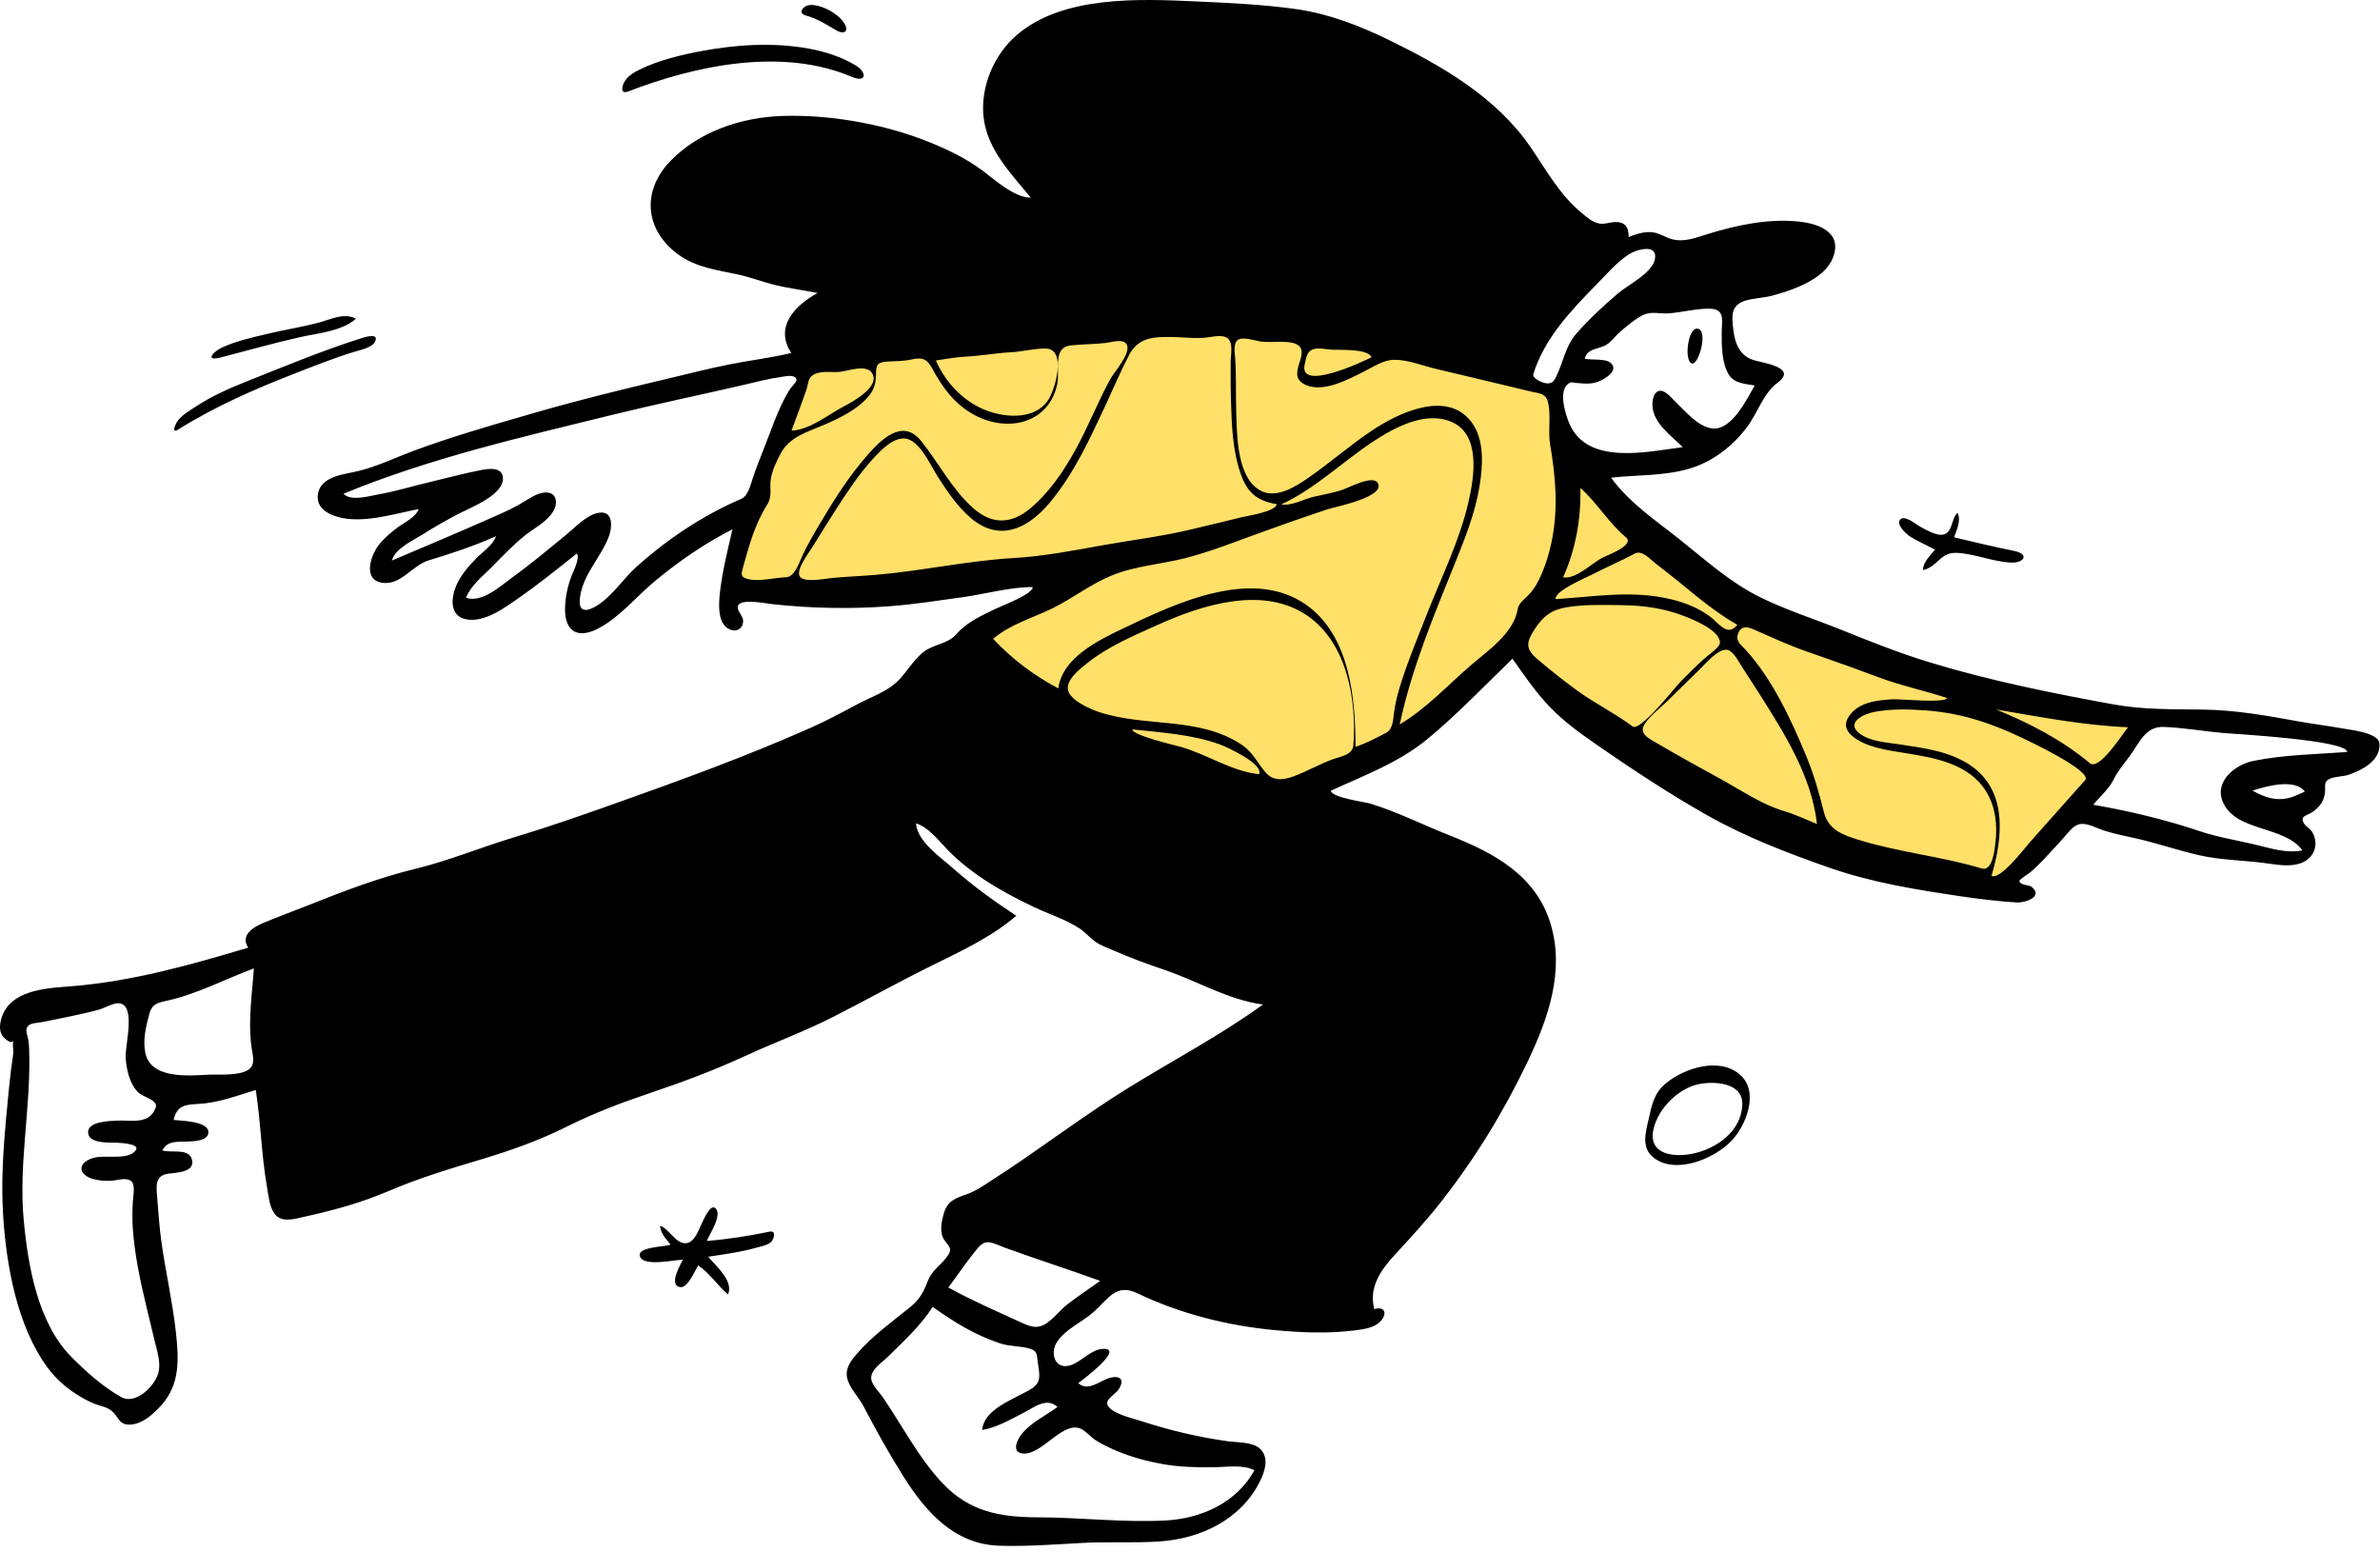 <svg width="342" height="223" viewBox="0 0 342 223" fill="none" xmlns="http://www.w3.org/2000/svg">
<path fill-rule="evenodd" clip-rule="evenodd" d="M105.154 85.649C106.951 78.663 108.644 71.526 111.309 64.812C112.978 60.611 114.746 56.448 116.517 52.29C116.762 51.712 116.866 51.156 117.344 50.868C117.982 50.485 119.302 50.493 120.022 50.361C130.25 48.485 140.585 47.053 150.953 46.248C162.786 45.328 174.321 45.749 186.029 47.677C196.042 49.326 205.956 51.599 215.761 54.201C217.203 54.584 218.642 54.974 220.078 55.376C220.748 55.563 221.859 55.658 222.443 56.049C223.69 56.884 224.113 60.304 224.58 61.753C225.206 63.695 225.571 66.364 226.778 68.016C228.576 70.475 231.312 72.609 233.54 74.654C241.317 81.789 249.841 88.299 259.884 91.827C275.421 97.285 291.805 100.706 307.9 104.088C308.275 104.166 308.65 104.245 309.024 104.322C304.858 108.936 300.691 113.55 296.524 118.164C294.175 120.765 291.826 123.366 289.478 125.967C288.27 127.305 288.402 127.543 286.694 127.171C278.136 125.303 269.592 123.268 261.189 120.786C257.069 119.57 252.879 118.307 249.046 116.337C243.771 113.626 238.819 110.274 234 106.831C229.692 103.753 225.485 100.534 221.354 97.223C220.539 96.57 217.601 93.424 216.648 93.629C215.826 93.806 214.403 95.676 213.801 96.221C212.209 97.662 210.61 99.096 209.002 100.519C206.442 102.782 203.828 105.555 200.838 107.258C197.688 109.054 194.077 110.277 190.752 111.706C188.897 112.504 187.04 113.298 185.183 114.091C184.698 114.297 184.021 114.747 183.498 114.758C181.95 114.791 179.702 113.533 178.266 113.043C174.578 111.784 170.917 110.445 167.294 109.01C159.557 105.944 151.054 102.613 144.687 97.097C143.576 96.135 142.491 95.058 141.756 93.773C141.501 93.327 141.122 92.707 141.096 92.18C141.054 91.341 141.526 91.176 142.228 90.652C145.849 87.945 149.754 85.586 153.595 83.207C154.497 82.648 155.401 82.092 156.308 81.541L111.435 85.144C109.341 85.313 107.248 85.481 105.154 85.649Z" fill="#FFE069"/>
<path fill-rule="evenodd" clip-rule="evenodd" d="M171.974 0.208C176.715 0.424 181.575 0.645 186.275 1.312C190.959 1.977 195.331 3.678 199.565 5.737C207.199 9.45 215.002 13.963 219.912 21.104C222.208 24.443 224.08 27.939 227.249 30.568C227.991 31.182 228.799 31.921 229.783 32.109C230.565 32.259 231.255 31.942 232.021 31.905C233.483 31.832 234.037 32.603 234.037 34.055C235.134 33.617 236.329 33.221 237.526 33.382C238.527 33.517 239.323 34.12 240.283 34.373C242.017 34.831 243.714 34.147 245.363 33.636C249.527 32.348 254.101 31.372 258.476 31.832C261.358 32.135 264.85 33.385 263.358 37.096C262.121 40.176 257.493 41.734 254.57 42.5C252.083 43.152 248.74 42.571 248.951 46.001C249.097 48.395 249.46 50.964 252.005 51.741C253.4 52.167 258.344 52.802 255.457 54.962C253.325 56.557 252.581 59.366 250.959 61.475C248.892 64.163 246.09 66.336 242.815 67.317C239.15 68.415 235.271 68.205 231.507 68.631C234.158 72.29 237.987 74.807 241.472 77.589C245.135 80.515 248.671 83.713 252.911 85.798C256.712 87.668 260.819 88.966 264.745 90.551C268.868 92.216 273.02 93.861 277.276 95.159C285.86 97.775 294.89 99.602 303.717 101.207C308.072 101.999 312.342 101.883 316.742 101.953C321.255 102.026 325.765 102.817 330.195 103.63C332.343 104.024 334.511 104.273 336.659 104.665C337.689 104.854 341.768 105.269 341.915 106.778C342.151 109.236 339.494 110.614 337.547 111.299C336.716 111.592 335.377 111.549 334.657 111.952C333.878 112.388 334.182 113.029 334.093 113.872C333.963 115.098 333.307 115.979 332.302 116.659C331.475 117.219 330.478 117.197 331.048 118.256C331.311 118.744 331.969 119.052 332.272 119.567C332.619 120.155 332.778 120.799 332.708 121.476C332.584 122.66 331.802 123.563 330.711 123.982C328.967 124.651 326.921 124.178 325.134 123.96C322.145 123.597 319.112 123.56 316.163 122.906C313.089 122.225 310.097 121.174 307.018 120.476C305.44 120.118 303.858 119.818 302.316 119.322C301.312 118.999 299.861 118.16 298.792 118.423C297.791 118.669 297.008 119.878 296.354 120.579C295.45 121.548 294.575 122.542 293.657 123.497C293.049 124.129 292.425 124.748 291.76 125.321C291.544 125.508 290.211 126.323 290.192 126.542C290.14 127.161 291.596 127.15 291.908 127.396C293.72 128.828 290.997 129.734 289.822 129.662C287.114 129.497 284.392 129.165 281.71 128.767C275.323 127.82 268.955 126.797 262.849 124.658C256.809 122.542 250.915 120.291 245.328 117.138C239.966 114.111 234.779 110.689 229.714 107.191C227.256 105.493 224.782 103.734 222.706 101.572C220.677 99.457 219.022 97.029 217.339 94.639C213.308 98.532 209.43 102.625 205.1 106.194C200.981 109.588 196.03 111.401 191.239 113.606C191.395 114.608 196.077 115.208 196.932 115.468C200.838 116.656 204.586 118.563 208.384 120.059C214.704 122.547 220.7 125.784 222.805 132.694C224.874 139.487 222.474 146.325 219.547 152.463C216.092 159.707 211.989 166.417 207.028 172.733C204.918 175.42 202.644 177.893 200.329 180.395C198.353 182.53 196.659 185.059 197.487 188.093C199.077 187.596 199.368 188.837 198.329 189.887C197.405 190.82 195.808 191.001 194.574 191.156C190.834 191.625 186.97 191.459 183.226 191.111C176.408 190.476 169.575 188.755 163.403 185.795C160.332 184.322 159.22 186.697 157.108 188.536C155.447 189.983 153.159 190.921 151.896 192.794C150.857 194.334 151.535 196.768 153.693 196.191C155.372 195.742 156.721 193.869 158.499 193.797C161.656 193.669 155.701 198.172 154.938 198.721C156.447 200.07 158.157 198.22 159.679 197.912C161.137 197.615 161.545 198.37 160.767 199.587C160.161 200.535 158.257 201.206 159.523 202.359C160.573 203.315 162.899 203.818 164.188 204.236C168.207 205.543 172.205 206.473 176.39 207.069C177.741 207.262 179.907 207.139 181.003 208.096C182.448 209.36 181.751 211.454 181.019 212.901C178.249 218.383 172.489 221.078 166.573 221.473C162.93 221.715 159.253 221.48 155.598 221.677C151.592 221.892 147.578 222.212 143.564 222.08C137.111 221.867 133.005 217.203 129.788 212.075C127.744 208.816 125.86 205.463 124.091 202.049C123.399 200.715 121.952 199.333 121.706 197.834C121.484 196.484 122.345 195.403 123.181 194.448C125.383 191.935 128.031 190.018 130.619 187.942C132.096 186.757 132.664 185.775 133.322 184.05C133.876 182.598 134.941 181.978 135.879 180.819C136.91 179.544 136.586 179.319 135.782 178.277C134.94 177.186 135.271 175.579 135.624 174.345C136.131 172.574 137.219 172.184 138.843 171.614C140.324 171.094 141.579 170.181 142.892 169.334C149.378 165.153 155.489 160.42 162.056 156.355C168.534 152.344 175.304 148.801 181.487 144.326C176.466 143.651 172.04 140.94 167.304 139.335C164.873 138.511 162.466 137.632 160.115 136.601C159.216 136.207 158.17 135.857 157.369 135.278C156.564 134.697 155.945 133.931 155.101 133.381C153.099 132.074 150.719 131.331 148.565 130.313C146.24 129.213 143.945 128.011 141.784 126.612C139.767 125.305 137.83 123.812 136.153 122.086C134.816 120.711 133.517 118.919 131.625 118.288C131.824 120.922 135.087 123.103 136.876 124.689C139.779 127.261 142.796 129.447 146.04 131.572C142.401 134.689 137.966 136.719 133.704 138.825C128.913 141.192 124.256 143.816 119.484 146.221C115.441 148.257 111.188 149.826 107.079 151.719C102.646 153.76 98.083 155.472 93.457 157.025C89.272 158.431 85.33 159.93 81.381 161.903C77.541 163.821 73.433 165.288 69.325 166.519C64.71 167.902 60.307 169.217 55.868 171.114C51.866 172.823 47.847 173.916 43.611 174.846C42.212 175.153 40.416 175.716 39.436 174.362C38.693 173.335 38.581 171.753 38.368 170.545C37.551 165.925 37.487 161.232 36.752 156.605C33.964 157.446 31.323 158.481 28.382 158.615C26.532 158.699 25.409 158.889 24.948 160.908C26.018 161.029 29.84 161.082 29.943 162.597C30.037 163.963 27.724 163.977 26.904 164.015C25.436 164.082 24.106 163.841 23.323 165.277C24.477 165.703 27.035 164.926 27.546 166.478C28.205 168.48 25.215 168.475 24.139 168.637C22.262 168.918 22.455 170.392 22.584 171.967C22.753 174.04 22.881 176.116 23.161 178.178C23.759 182.585 24.784 186.925 25.269 191.348C25.688 195.173 25.923 198.846 23.189 201.893C22.09 203.119 20.562 204.529 18.835 204.675C17.081 204.823 17.113 203.595 16.022 202.691C15.353 202.138 14.467 202.025 13.68 201.726C12.722 201.363 11.792 200.831 10.931 200.28C9.344 199.265 7.957 198.004 6.835 196.489C2.447 190.561 0.878 181.705 0.444 174.517C0.167 169.947 0.443 165.37 0.863 160.817C1.088 158.365 1.316 155.912 1.612 153.468C1.704 152.71 1.858 151.951 1.915 151.192C1.948 150.757 1.738 149.878 1.96 149.461C1.676 149.993 1.174 149.599 0.675 149.181C-0.355 148.316 -0.038 146.655 0.513 145.518C2.173 142.091 7.147 141.958 10.383 141.691C19.081 140.975 27.345 138.643 35.672 136.152C34.497 134.393 36.345 133.231 37.778 132.626C39.988 131.694 42.269 130.874 44.5 129.984C49.536 127.973 54.468 126.098 59.742 124.815C64.519 123.652 69.141 121.723 73.854 120.309C78.724 118.848 83.505 117.178 88.295 115.476C97.781 112.105 107.276 108.66 116.482 104.571C118.809 103.537 121.032 102.339 123.278 101.143C125.103 100.172 127.244 99.46 128.79 98.057C130.267 96.717 131.151 94.854 132.757 93.638C134.202 92.542 136.18 92.527 137.378 91.166C138.998 89.326 140.931 88.517 143.13 87.438C143.836 87.092 148.486 85.341 148.391 84.347C145.068 84.347 141.657 85.335 138.371 85.796C134.896 86.282 131.423 86.823 127.922 87.093C122.249 87.529 116.578 87.411 110.929 86.796C110.085 86.704 106.698 86.009 106.115 86.914C105.67 87.604 106.776 88.425 106.787 89.167C106.803 90.255 105.927 90.838 104.934 90.46C103.001 89.725 103.284 86.61 103.464 85.03C103.81 82.007 104.579 79.011 105.251 76.049C101.262 78.078 97.475 80.684 94.041 83.548C91.381 85.766 88.978 88.773 85.856 90.355C82.859 91.874 81.077 90.578 81.2 87.234C81.256 85.703 81.567 84.249 82.097 82.822C82.348 82.148 83.378 80.24 82.895 79.522C80.156 81.706 77.435 83.896 74.559 85.901C72.526 87.318 69.579 89.529 66.925 88.966C64.581 88.469 64.81 85.89 65.553 84.153C66.198 82.646 67.356 81.307 68.504 80.156C69.453 79.204 70.802 78.352 71.277 77.034C68.129 78.448 64.888 79.519 61.589 80.513C59.244 81.22 57.604 84.155 54.877 83.722C52.147 83.287 53.234 79.914 54.324 78.447C55.086 77.421 56.142 76.517 57.165 75.759C58.162 75.019 59.681 74.374 60.172 73.143C56.982 73.742 53.775 74.782 50.493 74.591C48.544 74.477 45.291 73.626 45.676 71.006C46.065 68.353 49.598 68.15 51.584 67.656C54.293 66.981 56.885 65.714 59.498 64.748C64.771 62.799 70.146 61.235 75.54 59.682L77.244 59.191C83.333 57.436 89.456 55.942 95.62 54.484C98.667 53.764 101.704 52.978 104.774 52.363C107.745 51.768 110.764 51.424 113.712 50.713C111.227 46.963 114.236 43.882 117.485 42.097C115.424 41.68 113.329 41.43 111.286 40.925C109.542 40.494 107.86 39.831 106.103 39.45C103.082 38.794 100.066 38.449 97.487 36.579C92.615 33.045 92.2 27.421 96.306 23.166C100.449 18.871 106.531 16.86 112.383 16.66C118.934 16.437 126.387 17.706 132.517 20.025C135.528 21.164 138.663 22.613 141.244 24.553C143 25.872 145.777 28.402 148.133 28.402C145.311 24.988 141.847 21.459 141.337 16.836C140.855 12.46 142.84 7.809 146.171 4.978C152.828 -0.676 163.813 -0.164 171.974 0.208ZM134.023 187.775C132.286 190.477 129.883 192.67 127.614 194.913C126.832 195.686 125.261 196.67 125.186 197.882C125.124 198.871 126.338 199.983 126.868 200.76C129.671 204.871 131.978 209.411 135.402 213.062C139.271 217.188 143.688 217.99 149.167 218.002C155.251 218.015 161.416 218.776 167.49 218.456C172.635 218.184 177.706 215.893 180.264 211.237C178.597 210.378 176.226 210.788 174.419 210.807C171.956 210.833 169.552 210.788 167.119 210.36C164.914 209.972 162.734 209.389 160.66 208.539C159.587 208.099 158.525 207.596 157.537 206.985C156.813 206.537 156.269 205.852 155.558 205.413C152.936 203.794 149.908 208.941 147.106 208.842C145.389 208.782 146.01 207.094 146.725 206.15C148.014 204.444 150.263 203.392 151.962 202.148C150.381 200.693 148.594 202.219 147.089 202.98C145.207 203.93 143.252 205.097 141.149 205.454C141.306 202.745 144.993 201.292 147.026 200.19C147.931 199.7 149.065 199.245 149.288 198.166C149.456 197.355 149.169 196.201 149.084 195.382C148.976 194.34 148.897 194.008 147.788 193.714C146.442 193.358 145.088 193.461 143.741 193.016C140.053 191.798 137.184 189.991 134.023 187.775ZM14.176 145.075C13.275 145.324 12.366 145.54 11.451 145.733C9.641 146.115 7.828 146.512 6.011 146.858C5.1 147.032 4.088 146.922 3.82 147.791C3.682 148.237 4.029 149.038 4.089 149.501C4.196 150.336 4.203 151.182 4.213 152.024C4.308 159.771 2.688 167.474 3.401 175.221C4.003 181.768 5.413 190.047 10.223 194.923C12.3 197.028 14.854 199.313 17.468 200.752C19.517 201.879 22.38 199.05 22.798 197.091C23.099 195.688 22.598 194.206 22.273 192.853C21.855 191.12 21.432 189.387 21.018 187.652C20.136 183.95 19.333 180.213 19.079 176.407C18.996 175.156 19.014 173.952 19.084 172.707C19.122 172.031 19.441 170.402 18.968 169.823C18.356 169.074 16.959 169.563 16.131 169.627C15.224 169.697 14.338 169.643 13.451 169.412C11.341 168.86 10.972 167.183 13.275 166.406C14.884 165.864 17.825 166.65 19.176 165.606C20.764 164.38 17.555 164.212 16.805 164.179C15.807 164.137 12.498 164.398 12.666 162.538C12.791 161.16 15.641 161.068 16.638 161.009C18.767 160.885 21.462 161.682 22.383 159.114C22.752 158.086 20.53 157.564 19.973 157.054C18.618 155.814 18.174 153.689 18.058 151.947C17.944 150.235 19.629 144.299 17.061 144.142C16.272 144.094 14.961 144.857 14.176 145.075ZM140.497 179.332C138.985 181.131 137.679 183.102 136.271 184.983C139.573 186.805 142.95 188.27 146.365 189.837C147.917 190.549 149.006 191.114 150.508 190.034C151.586 189.259 152.395 188.158 153.447 187.352C154.959 186.194 156.539 185.134 158.089 184.03C153.515 182.362 148.872 180.897 144.3 179.225C142.59 178.6 141.732 177.861 140.497 179.332ZM102.838 173.616C103.816 174.607 101.934 177.354 101.563 178.294C104.595 178.054 107.603 177.576 110.581 176.961C111.595 176.751 111.221 177.986 110.841 178.393C110.372 178.897 109.434 179.049 108.806 179.229C106.498 179.89 104.13 180.209 101.762 180.562C102.846 181.895 105.454 183.981 104.614 185.987C103.099 184.681 102.01 182.945 100.334 181.816C99.85 182.538 98.846 185.086 97.745 184.93C96.017 184.685 97.768 181.708 98.129 180.991C96.966 180.991 92.593 182.012 91.983 180.58C91.359 179.115 95.578 179.162 96.358 178.816L96.213 178.639L96.067 178.463C95.484 177.76 94.924 177.066 94.845 176.101C96.149 176.551 97.021 178.595 98.455 178.624C99.814 178.653 100.421 176.61 100.906 175.643C101.181 175.092 102.116 172.883 102.838 173.616ZM249.973 154.348C252.896 156.814 250.91 161.787 248.698 164.022C246.219 166.527 240.701 168.828 237.559 166.275C235.84 164.877 236.46 162.745 236.884 160.887C237.354 158.821 237.647 157.08 239.358 155.663C242.02 153.457 247.006 151.847 249.973 154.348ZM244.038 155.781C241.185 156.387 238.295 159.237 237.617 162.173C236.728 166.024 240.726 166.305 243.36 165.727C246.674 164.999 250.194 162.569 250.363 158.759C250.509 155.471 246.254 155.31 244.038 155.781ZM36.482 139.132C32.211 140.722 28.196 142.896 23.714 143.84C22.347 144.127 21.785 144.442 21.447 145.716C20.973 147.499 20.524 149.306 20.863 151.168C21.565 155.036 26.948 154.562 29.937 154.41C31.471 154.332 34.423 154.613 35.754 153.655C36.727 152.956 36.319 151.645 36.167 150.624C35.6 146.809 36.219 142.946 36.482 139.132ZM269.357 102.278C267.785 102.575 265.066 103.856 267.321 105.463C268.825 106.534 271.063 106.664 272.831 106.929C276.282 107.446 279.968 107.893 282.963 109.839C288.513 113.447 287.833 120.254 286.173 125.826C287.369 126.53 290.881 121.926 291.543 121.178C294.227 118.141 296.921 115.113 299.627 112.096C300.785 110.805 291.292 106.348 290.439 105.946C285.929 103.825 281.719 102.428 276.661 102.064C274.262 101.891 271.732 101.831 269.357 102.278ZM249.778 90.987C249.347 92.073 250.102 92.565 250.795 93.316C254.673 97.51 257.404 103.447 259.563 108.654C260.64 111.25 261.394 113.869 262.061 116.589C262.715 119.258 264.792 119.971 267.282 120.729C273.017 122.475 279.053 123.059 284.808 124.783C286.35 125.244 286.652 121.855 286.749 120.996C287.024 118.55 286.769 115.998 285.483 113.842C283.053 109.767 278.182 108.901 273.837 108.207C271.353 107.81 268.079 107.4 266.113 105.702C265.126 104.849 264.986 103.871 265.756 102.812C267.159 100.88 269.63 100.632 271.838 100.474C272.914 100.398 279.572 101.07 279.789 100.283C276.474 99.203 273.071 98.49 269.805 97.255C267.257 96.291 264.688 95.381 262.117 94.479L259.545 93.578C256.93 92.661 254.536 91.546 252.027 90.442C251.084 90.028 250.22 89.874 249.778 90.987ZM306.012 108.659C305.182 109.776 304.358 110.713 303.736 111.968C303.009 113.431 301.805 114.364 300.798 115.621C306.028 116.544 311.018 117.716 316.057 119.406C318.645 120.274 321.318 120.703 323.964 121.324C326.184 121.846 328.55 122.655 330.85 122.176C328.231 118.569 321.248 119.566 319.409 115.197C318.158 112.224 321.233 109.853 323.747 109.338C328.138 108.437 332.82 108.367 337.28 108.046C337.327 106.34 321.136 105.457 319.535 105.318C316.692 105.072 313.726 104.539 310.889 104.441C308.255 104.35 307.394 106.801 306.012 108.659ZM244.229 96.18C242.67 97.688 241.143 99.228 239.585 100.737C238.561 101.729 237.173 102.786 236.366 103.968C235.335 105.478 237.141 106.203 238.344 106.918C241.381 108.721 244.52 110.405 247.61 112.12C250.386 113.661 253.273 115.623 256.338 116.524C257.977 117.006 259.516 117.755 261.097 118.388C260.334 111.545 256.404 105.329 252.781 99.624C251.948 98.314 251.089 97.023 250.257 95.713C249.837 95.054 249.06 93.498 248.181 93.364C246.882 93.165 245.017 95.419 244.229 96.18ZM323.688 113.597C325.588 114.685 327.492 115.238 329.635 114.416C330.162 114.201 330.684 113.974 331.199 113.734C329.772 111.787 325.549 112.974 323.688 113.597ZM166.353 89.782C162.985 91.3 159.383 92.813 156.455 95.103C155.374 95.948 152.958 97.725 153.523 99.335C154.007 100.714 156.681 101.889 157.951 102.309C164.631 104.52 172.234 102.912 178.384 106.969C180.049 108.067 180.592 109.502 181.828 110.946C182.947 112.252 184.362 112.089 185.865 111.548C187.838 110.836 189.656 109.746 191.637 109.048C192.65 108.691 194.372 108.454 194.477 107.088C194.973 100.645 193.598 92.436 187.918 88.495C181.542 84.07 172.746 86.901 166.353 89.782ZM162.742 104.796C162.578 105.613 168.899 107.092 169.585 107.281C173.401 108.333 176.967 110.831 180.92 111.234C181.607 109.702 176.132 107.261 175.266 106.947C171.314 105.512 166.892 105.251 162.742 104.796ZM286.849 101.935C291.64 103.898 296.284 106.302 300.301 109.645C301.686 110.798 305.051 105.327 305.805 104.488C299.423 104.223 293.134 103.005 286.849 101.935ZM197.295 63.453C192.854 66.386 188.985 70.223 184.108 72.472C185.634 72.713 187.3 71.725 188.758 71.378C190.177 71.041 191.612 70.818 192.993 70.341C193.842 70.048 197.347 68.153 198.005 69.437C199.032 71.442 191.794 72.83 190.765 73.172C187.29 74.327 183.837 75.536 180.397 76.793C177.065 78.011 173.736 79.32 170.293 80.195C166.796 81.083 163.089 81.311 159.727 82.69C156.754 83.91 154.199 85.928 151.332 87.352C148.456 88.78 145.188 89.663 142.709 91.789C145.404 94.665 148.592 97.074 152.079 98.907C152.637 94.521 157.779 92.024 161.297 90.338C168.965 86.662 180.481 81.12 188.298 87.348C194.01 91.9 194.784 100.538 194.784 107.3C196.331 106.807 197.744 106.024 199.181 105.284C200.177 104.771 200.188 103.344 200.313 102.391C200.518 100.83 200.94 99.318 201.425 97.821C202.498 94.508 203.84 91.276 205.12 88.04C207.19 82.805 209.742 77.643 211.015 72.135C211.845 68.541 212.833 62.363 208.499 60.579C204.75 59.036 200.34 61.442 197.295 63.453ZM177.897 48.823C177.173 49.309 177.443 50.765 177.493 51.495C177.672 54.151 177.56 56.819 177.649 59.48C177.757 62.722 177.781 68.668 181.125 70.487C183.412 71.73 186.256 69.867 188.082 68.598C191.17 66.452 194.003 63.96 197.134 61.865C200.846 59.381 207.879 55.945 211.431 60.618C213.354 63.146 213.084 66.914 212.605 69.857C211.972 73.738 210.493 77.42 209.024 81.048C205.989 88.539 202.822 96.152 201.135 104.081C204.982 101.795 207.974 98.5 211.332 95.605C213.821 93.459 217.517 90.995 218.092 87.499C218.221 86.709 218.986 86.146 219.512 85.618C220.196 84.93 220.679 84.234 221.112 83.357C222.069 81.419 222.691 79.326 223.083 77.206C223.906 72.758 223.514 68.331 222.755 63.909C222.412 61.909 222.916 59.764 222.449 57.814C222.126 56.461 221.171 56.541 219.9 56.233C215.324 55.125 210.738 54.05 206.159 52.952C204.299 52.505 202.277 51.668 200.346 51.696C198.761 51.719 197.429 52.663 196.061 53.348C193.815 54.472 190.245 56.438 187.666 55.32C184.66 54.018 188.163 51.078 186.656 49.687C185.622 48.733 182.534 49.305 181.133 49.068C180.365 48.938 178.602 48.352 177.897 48.823ZM225.189 87.236C223.003 87.58 221.738 88.528 220.534 90.388C219.311 92.279 219.165 93.215 220.91 94.694C222.791 96.289 224.759 97.865 226.756 99.302C229.287 101.123 232.095 102.501 234.597 104.367C235.692 105.184 240.665 98.779 241.528 97.9C242.718 96.689 243.94 95.474 245.217 94.358C245.684 93.951 247.147 93.006 247.148 92.313C247.149 90.561 243.263 88.993 242.013 88.51C239.212 87.43 236.275 86.994 233.29 86.949C230.644 86.909 227.81 86.823 225.189 87.236ZM234.929 79.528C232.877 80.618 230.734 81.536 228.668 82.603C227.936 82.981 223.317 84.921 223.55 86.081C228.748 85.751 233.923 84.872 239.105 85.878C241.431 86.33 243.649 87.088 245.594 88.486C247.066 89.544 248.189 91.577 249.651 89.767C246.666 88.076 243.978 85.834 241.33 83.656C240.172 82.704 238.979 81.807 237.803 80.88C237.104 80.329 235.95 78.986 234.929 79.528ZM111.978 54.201C110.352 54.429 108.767 54.86 107.17 55.23C100.701 56.728 94.207 58.073 87.754 59.659C74.884 62.821 61.63 65.87 49.358 70.937C50.39 72.077 53.124 71.251 54.404 71.028C56.911 70.589 59.344 69.824 61.82 69.247C64.242 68.682 66.673 68.008 69.115 67.538C70.24 67.321 72.224 67.036 72.27 68.722C72.334 71.112 67.689 72.9 65.984 73.774C64.162 74.708 62.397 75.74 60.661 76.827C59.289 77.686 56.759 78.831 56.314 80.538C60.767 78.652 65.221 76.774 69.646 74.825C71.312 74.09 73.001 73.398 74.588 72.502C75.645 71.905 77.007 70.856 78.26 70.762C79.956 70.635 80.237 72.174 79.522 73.417C78.628 74.972 76.782 75.85 75.425 76.938C73.694 78.326 72.163 79.964 70.605 81.535C69.311 82.839 67.645 84.123 66.97 85.886C69.295 86.664 71.938 84.171 73.646 82.939C76.331 81.003 78.832 78.897 81.394 76.805C82.704 75.734 84.266 74.001 85.991 73.681C88.177 73.276 87.996 75.775 87.466 77.152C86.281 80.231 83.507 82.798 83.309 86.269C83.187 88.406 84.997 87.592 86.205 86.735C88.239 85.292 89.615 83.092 91.46 81.437C95.905 77.45 100.993 74.048 106.491 71.686C107.475 71.264 107.828 69.746 108.128 68.834C108.574 67.473 109.088 66.153 109.624 64.822C110.8 61.908 111.764 58.758 113.411 56.066C113.871 55.315 115.056 54.55 114.076 54.108C113.543 53.868 112.528 54.123 111.978 54.201ZM158.911 49.271C157.246 49.465 155.56 49.447 153.892 49.623C151.169 49.91 152.356 53.223 151.918 55.218C150.626 61.093 144.398 62.203 139.679 59.431C137.024 57.871 135.43 55.636 134.002 53.021C133.188 51.53 132.582 51.291 130.898 51.664C129.742 51.92 128.691 51.866 127.515 51.951C126.035 52.058 125.907 52.372 125.876 53.779C125.85 55.03 125.67 55.896 124.837 56.909C123.251 58.838 120.591 60.108 118.324 61.077C116.054 62.048 113.482 62.77 112.235 65.066C111.606 66.224 110.933 67.605 110.751 68.921C110.552 70.359 111.04 71.251 110.201 72.577C108.459 75.334 107.66 78.346 106.779 81.479C106.492 82.499 106.378 82.919 107.492 83.2C109.091 83.603 111.362 82.992 113.002 82.927C114.173 82.881 114.856 80.818 115.236 79.982C115.976 78.356 116.883 76.817 117.791 75.278C119.849 71.793 122.05 68.331 124.738 65.285C126.767 62.987 129.763 60.126 132.361 63.355C134.894 66.503 136.718 70.19 139.764 72.934C142.443 75.347 145.203 75.385 147.98 73.098C150.715 70.847 152.794 67.774 154.493 64.709C156.332 61.395 157.718 57.856 159.51 54.521C160.071 53.476 162.665 50.649 161.875 49.438C161.341 48.62 159.66 49.183 158.911 49.271ZM172.858 48.548C171.392 48.617 169.917 48.452 168.451 48.423C165.798 48.37 163.579 48.464 162.247 51.005C161.071 53.249 160.069 55.636 158.996 57.933C156.664 62.924 154.376 68.03 150.797 72.277C147.625 76.039 143.528 77.935 139.402 74.341C137.573 72.747 136.183 70.691 134.871 68.67C133.818 67.05 132.617 64.199 130.855 63.254C128.889 62.201 126.638 64.616 125.437 65.927C123.416 68.131 121.728 70.722 120.106 73.224C118.93 75.04 117.804 76.893 116.66 78.728C116.197 79.473 114.31 81.909 114.938 82.836C115.568 83.766 118.643 83.13 119.532 83.045C121.656 82.843 123.778 82.77 125.903 82.587C132.514 82.018 139.027 80.566 145.654 80.178C150.02 79.922 154.322 79.079 158.619 78.312C162.798 77.567 167.004 77.058 171.138 76.073C173.568 75.494 176.003 74.914 178.43 74.313C179.269 74.105 183.236 73.538 183.483 72.448C180.751 71.971 179.317 70.911 178.348 68.246C177.134 64.908 176.994 61.188 176.89 57.671C176.85 56.318 176.844 54.965 176.843 53.611V51.987C176.843 51.017 177.262 49.255 176.387 48.582C175.577 47.959 173.796 48.503 172.858 48.548ZM227.093 70.103C227.208 74.501 226.421 78.934 224.615 82.952C226.505 83.255 228.753 80.884 230.338 80.09C230.949 79.784 234.992 78.314 233.638 77.191C231.147 75.125 229.514 72.239 227.093 70.103ZM281.291 73.679C281.846 74.773 281.161 76.161 280.79 77.198C283.674 77.891 286.546 78.572 289.452 79.161C291.642 79.604 290.878 80.917 288.977 80.827C286.333 80.701 283.874 79.581 281.243 79.435C278.737 79.297 278.442 81.484 276.306 81.906C276.378 80.702 277.352 79.866 278.051 78.963C276.898 78.371 275.721 77.822 274.602 77.17C274.023 76.832 272.422 75.417 273.038 74.665C273.66 73.905 275.292 75.328 275.872 75.641C276.697 76.087 278.344 77.069 279.315 76.787C280.645 76.401 280.368 74.493 281.291 73.679ZM239.736 45.022C238.567 45.103 237.294 44.71 236.186 45.224C235.081 45.738 233.762 46.862 232.838 47.642C231.944 48.396 231.499 49.313 230.386 49.758C229.275 50.203 228.137 50.164 227.709 51.523C228.717 51.799 230.695 51.432 231.485 52.173C232.633 53.251 230.63 54.438 229.798 54.777C228.606 55.263 227.631 55.106 226.413 55.014C225.882 54.975 225.887 54.812 225.453 55.075C223.842 56.048 224.956 59.512 225.479 60.776C228.036 66.961 236.773 64.878 241.811 64.245C240.208 62.63 237.582 60.848 237.45 58.311C237.41 57.556 237.598 56.206 238.568 56.143C239.343 56.093 240.274 57.265 240.757 57.726C242.188 59.094 244.04 61.364 246.11 61.56C248.878 61.823 251.007 57.34 252.155 55.386C250.744 55.121 249.199 55.136 248.379 53.752C247.404 52.107 247.387 49.588 247.404 47.736C247.419 46.159 247.921 44.434 245.813 44.356C243.871 44.285 241.697 44.886 239.736 45.022ZM53.903 49.066C53.5 49.946 51.748 50.29 50.978 50.526C48.052 51.419 45.195 52.554 42.342 53.668C36.583 55.916 30.887 58.399 25.628 61.702C24.645 62.32 25.127 61.128 25.382 60.699C25.954 59.736 27.157 59.054 28.055 58.464C30.485 56.867 33.059 55.745 35.746 54.676C41.123 52.539 46.583 50.273 52.097 48.541C52.737 48.34 54.445 47.884 53.903 49.066ZM120.697 53.421C119.628 53.532 118.376 53.289 117.348 53.638C116.008 54.092 116.229 55.012 115.832 56.143C115.16 58.063 114.44 59.967 113.738 61.876C116.336 61.755 118.824 59.699 121.025 58.515C122.272 57.845 126.605 55.621 125.298 53.586C124.471 52.297 121.884 53.298 120.697 53.421ZM150.262 50.075C148.653 50.045 146.885 50.533 145.257 50.613C143.074 50.722 140.924 51.137 138.744 51.237C137.31 51.304 135.902 51.598 134.483 51.791C135.894 55.062 138.65 57.923 142.112 59.107C144.844 60.042 148.667 60.201 150.533 57.615C151.607 56.127 153.361 50.13 150.262 50.075ZM234.025 36.565C232.271 37.731 230.865 39.4 229.4 40.89C225.729 44.621 221.931 48.615 220.342 53.729C220.124 54.43 221.779 55.049 222.227 55.076C223.173 55.133 223.366 54.656 223.738 53.856C224.657 51.876 225.01 49.664 226.481 47.976C228.274 45.918 230.432 43.911 232.513 42.142C233.927 40.941 237.393 39.249 237.799 37.262C238.28 34.914 235.087 35.86 234.025 36.565ZM188.778 50.155C187.786 50.444 187.707 51.362 187.481 52.351C186.569 56.324 195.79 51.989 197.074 51.339C196.647 50.064 192.445 50.296 191.471 50.246C190.713 50.207 189.511 49.942 188.778 50.155ZM243.25 52.219C241.883 52.272 242.513 46.691 244.067 47.252C245.399 47.733 244.126 52.185 243.25 52.219ZM51.146 45.802C49.054 47.608 45.769 47.85 43.167 48.429C39.334 49.284 35.534 50.372 31.732 51.355C29.331 51.975 30.682 50.496 31.885 49.94C33.952 48.984 36.292 48.475 38.501 47.949C40.893 47.38 43.337 46.999 45.715 46.379C47.362 45.948 49.486 44.848 51.146 45.802ZM116.241 6.987C118.567 7.414 120.888 8.158 122.926 9.376C124.614 10.384 124.547 11.953 122.408 11.043C112.428 6.795 100.046 9.368 90.301 13.129C89.226 13.544 89.306 12.639 89.631 11.941C90.078 10.98 91.035 10.423 91.953 9.976C94.71 8.635 97.89 7.877 100.888 7.32C105.886 6.391 111.22 6.065 116.241 6.987ZM117.7 0.886C118.967 1.23 120.424 2.083 121.2 3.165C122.107 4.431 121.386 5.079 120.126 4.334C118.721 3.503 117.435 2.674 115.822 2.235C114.97 2.004 115.005 1.47 115.616 1.001C116.189 0.562 117.078 0.717 117.7 0.886Z" fill="black"/>
</svg>
